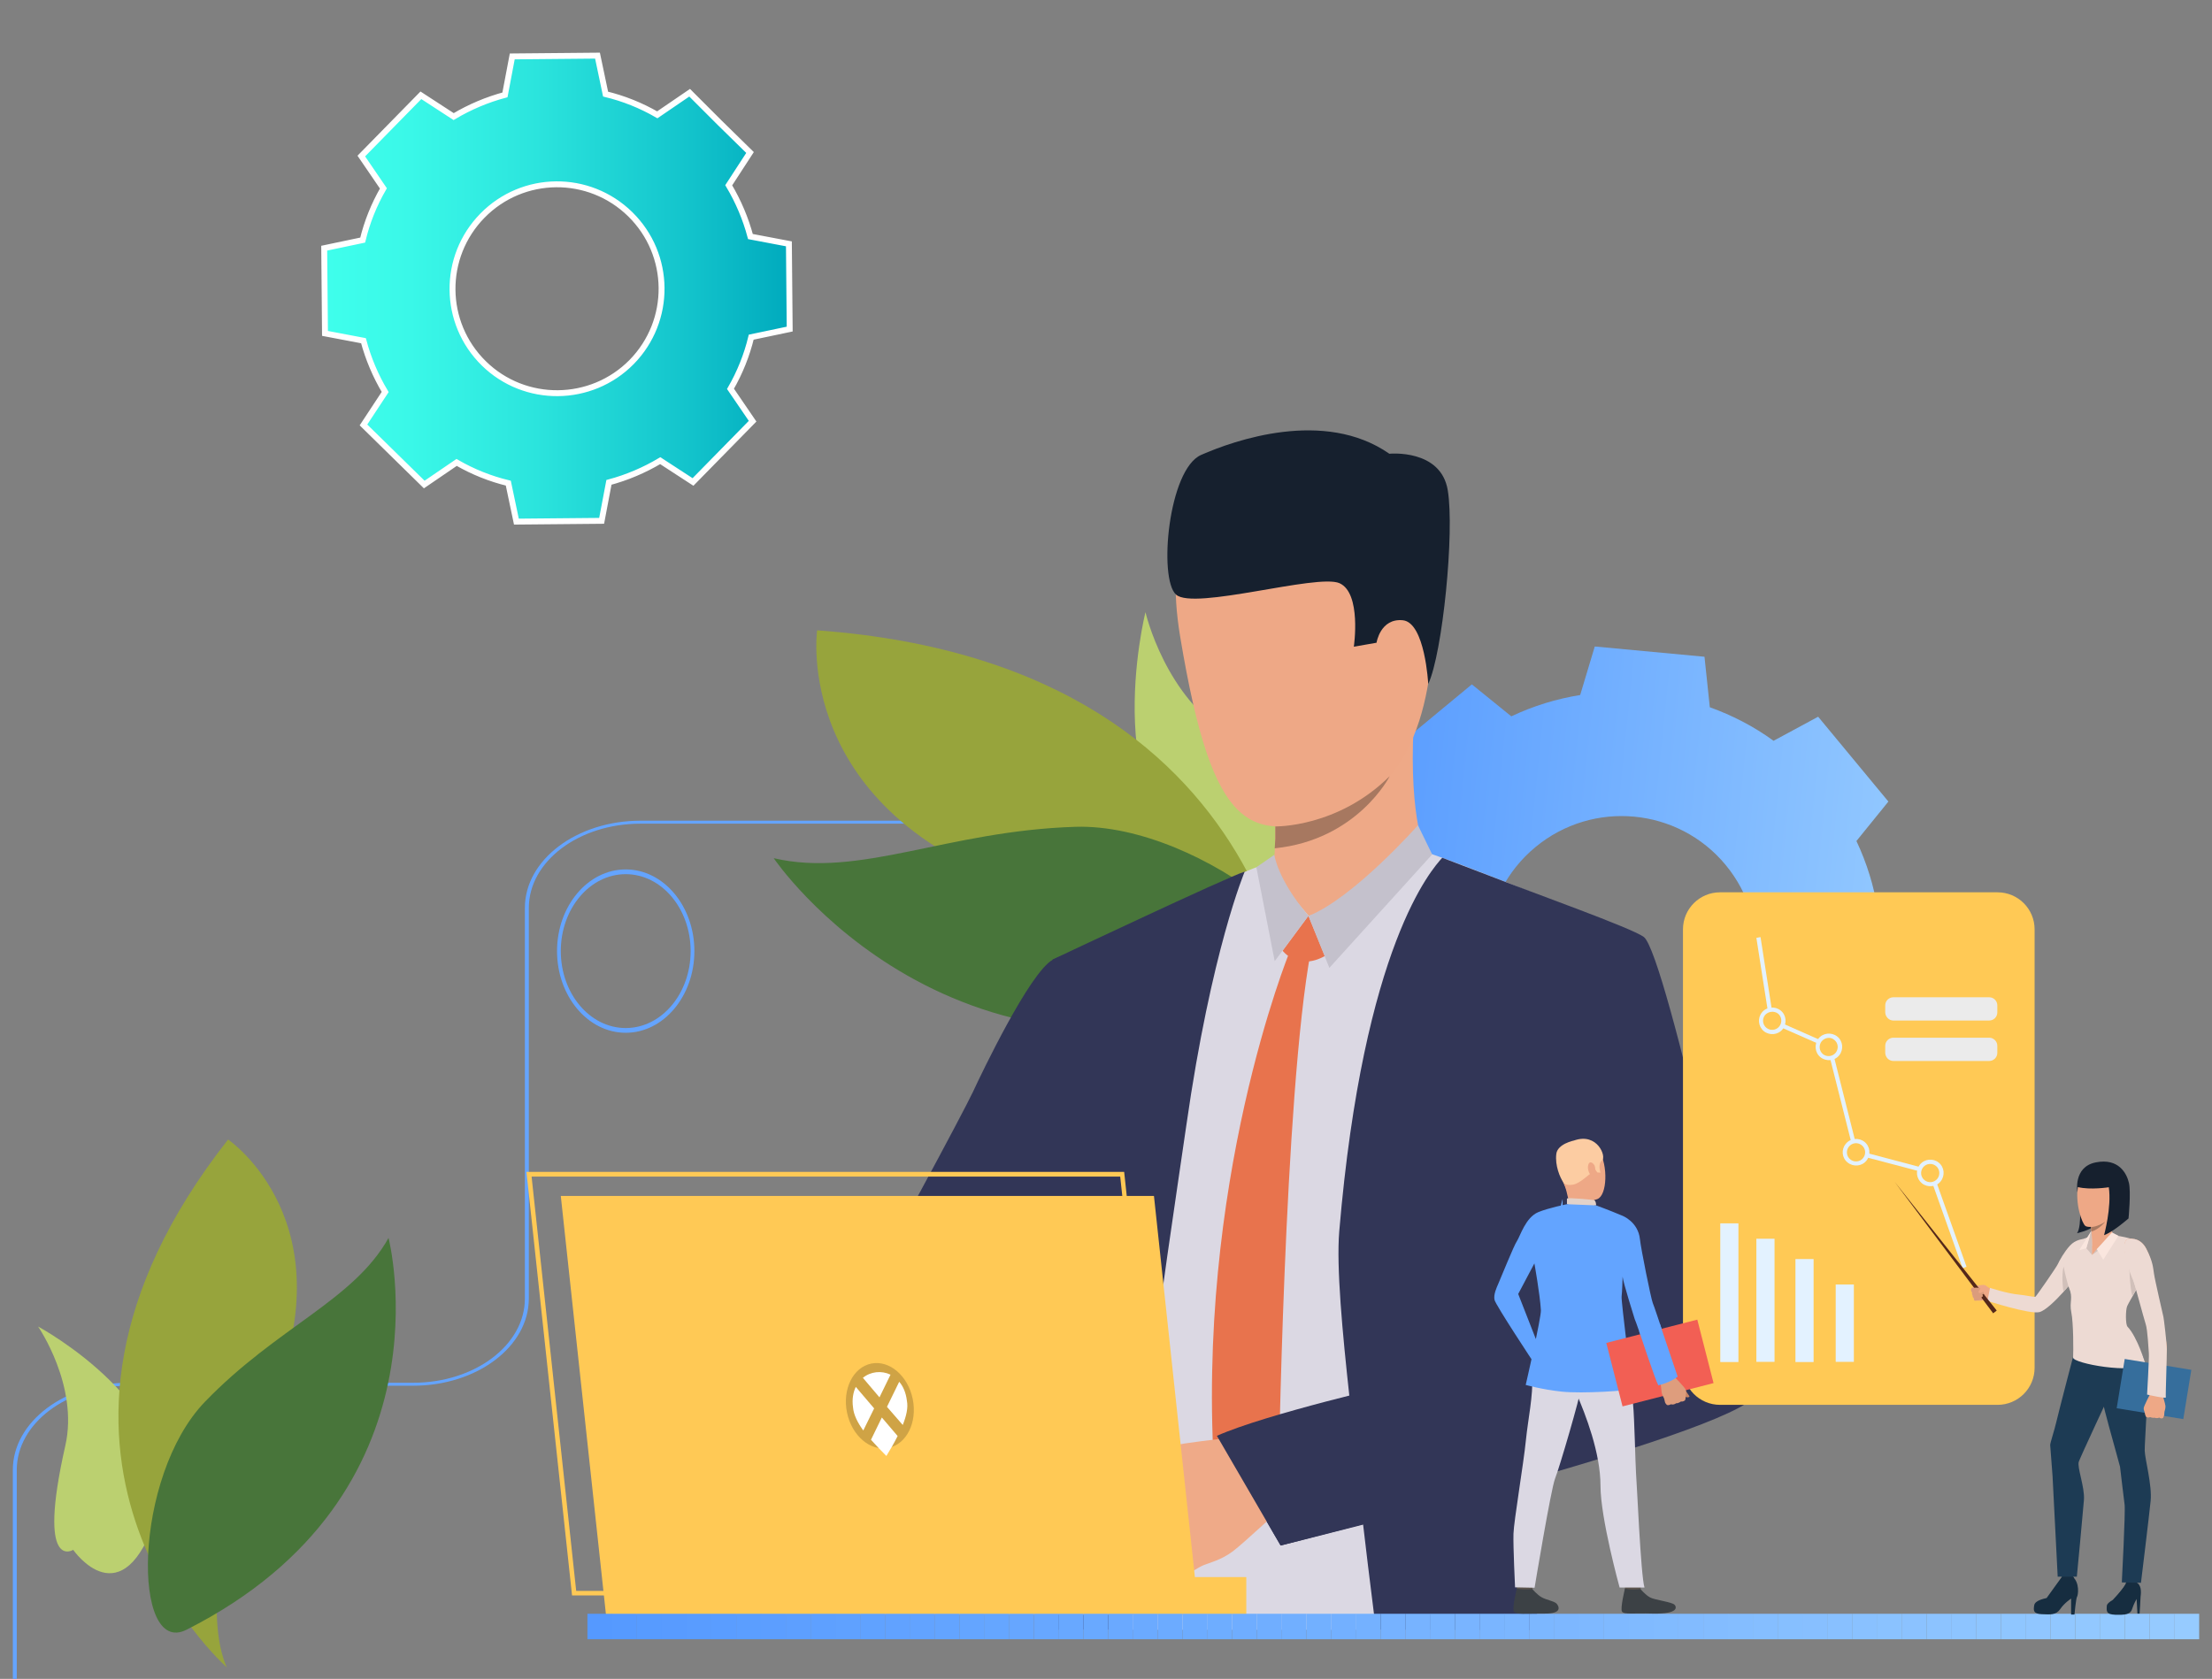 <?xml version="1.0" encoding="utf-8"?>
<!-- Generator: Adobe Illustrator 19.0.0, SVG Export Plug-In . SVG Version: 6.00 Build 0)  -->
<svg version="1.1" id="Layer_1" xmlns="http://www.w3.org/2000/svg" xmlns:xlink="http://www.w3.org/1999/xlink" x="0px" y="0px"
	 viewBox="0 0 1121 851" enable-background="new 0 0 1121 851" xml:space="preserve">
<rect x="0" y="0" width="1121" height="851" fill="#808080" stroke="none"/>
<g id="XMLID_234_">
	
		<linearGradient id="XMLID_248_" gradientUnits="userSpaceOnUse" x1="-95.701" y1="1141.005" x2="209.924" y2="1141.005" gradientTransform="matrix(-0.995 -0.102 -0.102 0.995 995.222 -647.131)">
		<stop  offset="0" style="stop-color:#96CBFF"/>
		<stop  offset="1" style="stop-color:#5599FF"/>
	</linearGradient>
	<path id="XMLID_525_" fill="url(#XMLID_248_)" d="M686.5,558l17.8,21.5l17.8,21.5l22.6-12.2c10,7.3,20.9,12.9,32.3,17l2.7,25.6
		l27.8,2.6l27.8,2.6l7.4-24.6c11.9-1.9,23.7-5.5,34.9-10.8l20,16.2l21.5-17.8l21.5-17.8l-12.2-22.6c7.3-10,12.9-20.9,17-32.3
		l25.6-2.7l2.6-27.8l2.6-27.8l-24.6-7.4c-1.9-11.9-5.5-23.7-10.8-34.9l16.2-20l-17.8-21.5l-17.8-21.5l-22.6,12.2
		c-10-7.3-20.9-12.9-32.3-17l-2.7-25.6l-27.8-2.6l-27.8-2.6l-7.4,24.6c-11.9,1.9-23.7,5.5-34.9,10.8l-20-16.2l-21.5,17.8l-21.5,17.8
		l12.2,22.6c-7.3,10-12.9,20.9-17,32.3l-25.6,2.7l-2.6,27.8l-2.6,27.8l24.6,7.4c1.9,11.9,5.5,23.7,10.8,34.9L686.5,558z
		 M769.1,525.8c-24.1-29.1-20.1-72.3,9-96.4c29.1-24.1,72.3-20.1,96.4,9c24.1,29.1,20.1,72.3-9,96.4
		C836.4,559,793.2,554.9,769.1,525.8z"/>
	<g id="XMLID_523_">
		<path id="XMLID_165_" fill="#64A4FF" d="M6.5,851h2V745.1c0-23.6,25.4-42.7,56.6-42.7h144.3c32.3,0,58.6-19.8,58.6-44.2v-198
			c0-23.6,25.4-42.7,56.6-42.7h368v-1.5h-368c-32.3,0-58.6,19.8-58.6,44.2v198c0,23.6-25.4,42.7-56.6,42.7H65.1
			c-32.3,0-58.6,19.8-58.6,44.2V851z"/>
	</g>
	<g id="XMLID_507_">
		<g id="XMLID_518_">
			<g id="XMLID_519_">
				<g id="XMLID_520_">
					<g id="XMLID_521_">
						<path id="XMLID_164_" fill="#BBD070" d="M580.5,310.3c0,0-26.5,105.4,37.1,134.2c63.5,28.8,51.4-23.9,51.4-23.9
							s26.1-7.2-44.9-47.4C590.6,354.2,580.5,310.3,580.5,310.3z"/>
					</g>
				</g>
			</g>
		</g>
		<g id="XMLID_513_">
			<g id="XMLID_514_">
				<g id="XMLID_515_">
					<g id="XMLID_516_">
						<path id="XMLID_163_" fill="#97A43C" d="M414.1,319.5c0,0-13,91.9,107.2,131.6c120.2,39.7,137.4,90.1,137.4,90.1
							S662.2,337.6,414.1,319.5z"/>
					</g>
				</g>
			</g>
		</g>
		<g id="XMLID_508_">
			<g id="XMLID_509_">
				<g id="XMLID_510_">
					<g id="XMLID_511_">
						<path id="XMLID_162_" fill="#48753A" d="M659.2,503.7c35.7-13.6-49.1-86.6-114.2-84.6c-65.1,2-109.3,26.1-152.9,15.9
							C392.1,435,483.6,570.7,659.2,503.7z"/>
					</g>
				</g>
			</g>
		</g>
	</g>
	<g id="XMLID_463_">
		<g id="XMLID_502_">
			<g id="XMLID_503_">
				<path id="XMLID_504_" fill="#DBD8E3" d="M543.4,686.3c3.2,13.8,2.6,46,2.6,46c0.9,30.5-2.5,61.8-3.4,79.3c0,0.5-0.1,1.1-0.1,1.6
					c-0.2,4.1-0.5,8.5-0.8,12.9h228.1c-0.1-4.2-0.2-8.5-0.2-12.9c-0.5-25.8-0.9-54.1-0.9-74.3c52.1-13.8,108.4-31.7,107.4-44.9
					c-1.1-13.5-41.7-212.6-53-220.7c-7.7-5.6-56.4-25-81.6-34.6c-11.7-4.4-20.5-7.5-22.4-7.6c-5.8-0.4-76.9,6.5-76.9,6.5
					s-10.2,3.5-20.6,8.3c-17.8,8.2-45.5,20.9-65.4,30.4c-6.4,3-14.5,7.2-21.1,10.7c0.8,24.2,2.2,50.1,4.3,77.8
					C539.4,564.7,543.1,625.2,543.4,686.3z M769.4,709.3c2.8-37.9,14.2-103,15.5-107.6c0,0,5.4,5.1,5.4,5.1c0,0,1.8,0.2,1.8,0.2
					c0-0.1,1.6,0.6,1.6,0.6s34.5,48.2,34.9,74.1C828.8,694.1,801.9,703,769.4,709.3z"/>
			</g>
		</g>
		<g id="XMLID_498_">
			<g id="XMLID_499_">
				<path id="XMLID_500_" fill="#323657" d="M533.3,826.1h29.9c0.7-4.2,1.4-8.5,2.2-12.9c5.1-28.5,11.7-60.8,15.3-92.4v0
					c6.6-58.7,15.6-116.1,20.5-150.3c12.7-88.9,29.6-128.7,29.6-128.7c-8.1,2.4-97.4,44.6-97.4,44.6c0.8,24.6,2,50.9,4.1,79.1
					c0,0,2,68.9,5.9,134.3c1.3,9.4,2,18.9,1.3,28.7c-1,12.8-2.4,26.7-4,41.3c0,0.2,0,0.4-0.1,0.6c-0.4,3.5-0.8,6.9-1.2,10.4
					c0,0.1,0,0.1,0,0.2c-1.3,10.6-2.7,21.4-4.2,32.2C534.6,817.5,534,821.8,533.3,826.1z"/>
			</g>
		</g>
		<g id="XMLID_492_">
			<g id="XMLID_493_">
				<path id="XMLID_494_" fill="#323657" d="M618.8,727.8c6.8,16,30.2,55.6,30.2,55.6s16.9-4.2,41.8-10.6
					c1.6,14.1,3.3,27.4,4.9,40.4c0.5,4.3,1.1,8.6,1.6,12.9l83.1,0.3c-0.2-5.6-1.6-8.3-2.6-12.6c-5.4-24.1-3.9-47.1-4.4-63.4
					c59.6-17,118-36.1,117.1-45.2c-1.3-13.5-46.1-222.2-57.5-230.3c-6.5-4.7-55.1-21.9-79-31.3c-4.4-1.7-19.2-7.3-23.1-8.8
					c-5.1,5.6-39.9,44.1-52.2,189.4c-1.5,18.1,1.6,51.1,5.2,84.1C647.7,717.9,617.6,725.1,618.8,727.8z M781.3,676
					c3.6-28.9,7.7-58.1,10.6-68.3c0,0,0.1,20.8-0.6,50.5C791.1,664.2,793.3,669.9,781.3,676z"/>
			</g>
		</g>
		<g id="XMLID_489_">
			<g id="XMLID_490_">
				<path id="XMLID_156_" fill="#EEA987" d="M722.9,433.3c0,0-9-17.1-6.5-65.6c0.7-13.4-70.6,31.9-70.6,31.9s0.2,4.6,0.4,10.9
					c0.1,2.6,0.1,5.5,0.1,8.4c0,0.8,0,1.6,0,2.4c0,1.3,0,2.6,0,4c0,1.6-0.1,3.2-0.2,4.8c-0.1,1.7-0.2,3.4-0.4,4.9
					c-0.3,2.9-2,8.1-2.6,9.5C639.8,452,696.2,452.4,722.9,433.3z"/>
			</g>
		</g>
		<g id="XMLID_487_">
			<path id="XMLID_155_" fill="#E8734D" d="M663.1,464.2L650,481.9c0,0,7.7,10.3,21.4,2.7L663.1,464.2z"/>
		</g>
		<g id="XMLID_485_">
			<path id="XMLID_154_" fill="#E8734D" d="M653.5,482.6c0,0-48.1,117.6-37.9,266.9l15.2,27.6l17.1-23.5c0,0,2.8-198.3,16.4-271.5
				L653.5,482.6z"/>
		</g>
		<g id="XMLID_483_">
			<path id="XMLID_153_" fill="#EEA987" d="M649.1,447.7l14.1,16.5c0,0,22.6-4.4,29.2-16.2C699,436.2,649.1,447.7,649.1,447.7z"/>
		</g>
		<g id="XMLID_481_">
			<path id="XMLID_152_" fill="#C4C1CC" d="M645.8,433.3c0,0,1.6,12.5,17.3,30.9l-17.1,23l-9.3-47.6L645.8,433.3z"/>
		</g>
		<g id="XMLID_479_">
			<path id="XMLID_151_" fill="#C4C1CC" d="M718.6,418.3c0,0-32.6,36.9-55.5,46l10.6,26.3l52.1-57.5L718.6,418.3z"/>
		</g>
		<g id="XMLID_476_">
			<g id="XMLID_477_">
				<path id="XMLID_150_" fill="#323657" d="M383,752.3c0,0,43.3-42,71.8-49c13.1-3.2,30.4-21.4,46.9-42.7
					c5.4-7,10.7-14.4,15.8-21.7c0,0,0,0,0,0c20.2-29.1,36-57.1,36-57.1s59.6-69.9,11.8-101c0,0-20.5-0.4-31.8,5.7
					c-11.6,6.3-36.2,57.8-40.4,66.9c-4.2,9.1-49.5,93.8-52.5,95.7c-3,1.9-8.1,8.9-26.2,18.6c-22.2,12-57.1,46.9-57.1,46.9L383,752.3
					z"/>
			</g>
		</g>
		<g id="XMLID_474_">
			<path id="XMLID_149_" fill="#EFAA88" d="M591,801c0,0,6.1-0.2,8.6-1.6c0,0,4.5-2.9,7.9-4.8c1.1-0.6,2-1.1,2.6-1.3
				c2.7-1.1,8.9-2.6,14.6-6.9c5.7-4.3,24.3-21.7,24.3-21.7l-12-18.5l-5.5-18.3c0,0-43.3,4.3-49.1,7.7c-0.6,0.3-1.1,0.7-1.6,1.1
				c-4.6,3.4-6.6,7.8-8.8,9.9c-0.8,0.8-8.4,8.8-7.9,12.1c0.6,4.5,2.8,7.5,5.6,8.8c0,0,1.5,8.8,6.1,12.8c0,0,1.1,8.2,8.2,11.5
				C584,791.8,586.1,800,591,801z"/>
		</g>
		<g id="XMLID_472_">
			<path id="XMLID_148_" fill="#EEA886" d="M659.9,242.6c0,0-78.3-18.9-61.8,80.2c16.5,99.1,35.3,107.2,83,87.4
				c47.7-19.8,44.4-83.2,47.2-114.2C731.2,265,685,244,659.9,242.6z"/>
		</g>
		<g id="XMLID_470_">
			<path id="XMLID_147_" fill="#EEA886" d="M701.1,311.2c1.2-8.7,18.4-11.6,19.6,1.4c1.2,13.1-8.4,35.9-14.9,33.6
				C699.3,343.8,699.5,323.2,701.1,311.2z"/>
		</g>
		<g id="XMLID_468_">
			<path id="XMLID_146_" fill="#16202E" d="M723.8,346.7c0,0-1.6-31.2-12.9-32.3c-11.4-1.1-13.3,11.4-13.3,11.4l-11.5,2
				c0,0,4-27.2-7.3-32.2c-11.3-4.9-73.8,13.9-82.8,5.8c-9-8.1-3.9-63.5,12.7-70.8c16.6-7.3,62.4-23.6,95.4-0.6
				c0,0,26.1-2.6,29.6,18.5C737.2,269.5,731.1,331.2,723.8,346.7z"/>
		</g>
		<g id="XMLID_466_">
			<path id="XMLID_145_" fill="#323657" d="M616.7,727.8l32.3,55.6c0,0,85.6-22.1,105.6-27.7l-45.7-54.4
				C708.9,701.3,641.6,716.7,616.7,727.8z"/>
		</g>
		<g id="XMLID_464_">
			<path id="XMLID_144_" fill="#A77860" d="M646,430L646,430c42-4.3,58.3-36.6,58.3-36.6c-26.4,26.2-58,25.5-58,25.5
				c0,0.8,0,1.6,0,2.4c0,1.3,0,2.6,0,4C646.2,426.9,646.1,428.5,646,430z"/>
		</g>
	</g>
	<g id="XMLID_461_">
		<path id="XMLID_143_" fill="#EEA886" d="M555.9,682.2c-48.7,50.1-113,113.2-113,113.2l-25.1-47.7c0,0,57.1-66.9,95.8-111.6
			C525.5,641.8,547.3,655.7,555.9,682.2z"/>
	</g>
	<g id="XMLID_458_">
		<g id="XMLID_459_">
			<path id="XMLID_142_" fill="#EEA886" d="M586,749.5c0,0-13.1,6.3-16.5,9.1c-3.4,2.8-17.3,13.2-20.6,15.6
				c-3.4,2.4,5.1,9.4,29.9-1.3C603.4,762.2,586,749.5,586,749.5z"/>
		</g>
	</g>
	<g id="XMLID_456_">
		<polygon id="XMLID_141_" fill="#FFC955" points="584.8,606.2 607.6,818.5 307.1,818.5 284.2,606.2 		"/>
	</g>
	<g id="XMLID_452_">
		<path id="XMLID_453_" fill="#FFC955" d="M266.8,594h302.9l23.1,214.7H289.9L266.8,594z M567.7,596.4H269.4l22.6,210h298.2
			L567.7,596.4z"/>
	</g>
	<g id="XMLID_450_">
		<rect id="XMLID_138_" x="581.4" y="799.4" fill="#FFC955" width="50.2" height="19.1"/>
	</g>
	<g id="XMLID_380_">
		<g id="XMLID_381_">
			<defs>
				<rect id="XMLID_70_" x="297.7" y="818" width="816.8" height="12.9"/>
			</defs>
			<clipPath id="XMLID_250_">
				<use xlink:href="#XMLID_70_"  overflow="visible"/>
			</clipPath>
			<path id="XMLID_137_" clip-path="url(#XMLID_250_)" fill="#96CBFF" d="M1114.5,818V831V818z"/>
			<rect id="XMLID_136_" x="1101.9" y="818" clip-path="url(#XMLID_250_)" fill="#96CBFF" width="12.6" height="12.9"/>
			<rect id="XMLID_135_" x="1089.4" y="818" clip-path="url(#XMLID_250_)" fill="#95CAFF" width="12.6" height="12.9"/>
			<rect id="XMLID_134_" x="1076.8" y="818" clip-path="url(#XMLID_250_)" fill="#94C9FF" width="12.6" height="12.9"/>
			<rect id="XMLID_133_" x="1064.2" y="818" clip-path="url(#XMLID_250_)" fill="#93C9FF" width="12.6" height="12.9"/>
			<rect id="XMLID_132_" x="1051.7" y="818" clip-path="url(#XMLID_250_)" fill="#92C8FF" width="12.6" height="12.9"/>
			<rect id="XMLID_131_" x="1039.1" y="818" clip-path="url(#XMLID_250_)" fill="#91C7FF" width="12.6" height="12.9"/>
			<rect id="XMLID_130_" x="1026.5" y="818" clip-path="url(#XMLID_250_)" fill="#90C6FF" width="12.6" height="12.9"/>
			<rect id="XMLID_129_" x="1014" y="818" clip-path="url(#XMLID_250_)" fill="#8FC6FF" width="12.6" height="12.9"/>
			<rect id="XMLID_128_" x="1001.4" y="818" clip-path="url(#XMLID_250_)" fill="#8EC5FF" width="12.6" height="12.9"/>
			<rect id="XMLID_127_" x="988.8" y="818" clip-path="url(#XMLID_250_)" fill="#8DC4FF" width="12.6" height="12.9"/>
			<rect id="XMLID_126_" x="976.3" y="818" clip-path="url(#XMLID_250_)" fill="#8CC3FF" width="12.6" height="12.9"/>
			<rect id="XMLID_125_" x="963.7" y="818" clip-path="url(#XMLID_250_)" fill="#8BC2FF" width="12.6" height="12.9"/>
			<rect id="XMLID_124_" x="951.1" y="818" clip-path="url(#XMLID_250_)" fill="#8AC2FF" width="12.6" height="12.9"/>
			<rect id="XMLID_123_" x="938.6" y="818" clip-path="url(#XMLID_250_)" fill="#89C1FF" width="12.6" height="12.9"/>
			<rect id="XMLID_122_" x="926" y="818" clip-path="url(#XMLID_250_)" fill="#88C0FF" width="12.6" height="12.9"/>
			<rect id="XMLID_121_" x="913.4" y="818" clip-path="url(#XMLID_250_)" fill="#87BFFF" width="12.6" height="12.9"/>
			<rect id="XMLID_120_" x="900.9" y="818" clip-path="url(#XMLID_250_)" fill="#86BFFF" width="12.6" height="12.9"/>
			<rect id="XMLID_119_" x="888.3" y="818" clip-path="url(#XMLID_250_)" fill="#85BEFF" width="12.6" height="12.9"/>
			<rect id="XMLID_118_" x="875.7" y="818" clip-path="url(#XMLID_250_)" fill="#84BDFF" width="12.6" height="12.9"/>
			<rect id="XMLID_117_" x="863.2" y="818" clip-path="url(#XMLID_250_)" fill="#83BCFF" width="12.6" height="12.9"/>
			<rect id="XMLID_116_" x="850.6" y="818" clip-path="url(#XMLID_250_)" fill="#82BBFF" width="12.6" height="12.9"/>
			<rect id="XMLID_115_" x="838" y="818" clip-path="url(#XMLID_250_)" fill="#81BBFF" width="12.6" height="12.9"/>
			<rect id="XMLID_114_" x="825.5" y="818" clip-path="url(#XMLID_250_)" fill="#80BAFF" width="12.6" height="12.9"/>
			<rect id="XMLID_113_" x="812.9" y="818" clip-path="url(#XMLID_250_)" fill="#7FB9FF" width="12.6" height="12.9"/>
			<rect id="XMLID_112_" x="800.3" y="818" clip-path="url(#XMLID_250_)" fill="#7EB8FF" width="12.6" height="12.9"/>
			<rect id="XMLID_111_" x="787.8" y="818" clip-path="url(#XMLID_250_)" fill="#7DB7FF" width="12.6" height="12.9"/>
			<rect id="XMLID_110_" x="775.2" y="818" clip-path="url(#XMLID_250_)" fill="#7CB7FF" width="12.6" height="12.9"/>
			<rect id="XMLID_109_" x="762.6" y="818" clip-path="url(#XMLID_250_)" fill="#7BB6FF" width="12.6" height="12.9"/>
			<rect id="XMLID_108_" x="750.1" y="818" clip-path="url(#XMLID_250_)" fill="#7AB5FF" width="12.6" height="12.9"/>
			<rect id="XMLID_107_" x="737.5" y="818" clip-path="url(#XMLID_250_)" fill="#79B4FF" width="12.6" height="12.9"/>
			<rect id="XMLID_106_" x="724.9" y="818" clip-path="url(#XMLID_250_)" fill="#78B4FF" width="12.6" height="12.9"/>
			<rect id="XMLID_105_" x="712.4" y="818" clip-path="url(#XMLID_250_)" fill="#77B3FF" width="12.6" height="12.9"/>
			<rect id="XMLID_104_" x="699.8" y="818" clip-path="url(#XMLID_250_)" fill="#76B2FF" width="12.6" height="12.9"/>
			<rect id="XMLID_103_" x="687.2" y="818" clip-path="url(#XMLID_250_)" fill="#74B1FF" width="12.6" height="12.9"/>
			<rect id="XMLID_102_" x="674.7" y="818" clip-path="url(#XMLID_250_)" fill="#73B0FF" width="12.6" height="12.9"/>
			<rect id="XMLID_101_" x="662.1" y="818" clip-path="url(#XMLID_250_)" fill="#72B0FF" width="12.6" height="12.9"/>
			<rect id="XMLID_100_" x="649.5" y="818" clip-path="url(#XMLID_250_)" fill="#71AFFF" width="12.6" height="12.9"/>
			<rect id="XMLID_99_" x="637" y="818" clip-path="url(#XMLID_250_)" fill="#70AEFF" width="12.6" height="12.9"/>
			<rect id="XMLID_98_" x="624.4" y="818" clip-path="url(#XMLID_250_)" fill="#6FADFF" width="12.6" height="12.9"/>
			<rect id="XMLID_97_" x="611.8" y="818" clip-path="url(#XMLID_250_)" fill="#6EADFF" width="12.6" height="12.9"/>
			<rect id="XMLID_96_" x="599.3" y="818" clip-path="url(#XMLID_250_)" fill="#6DACFF" width="12.6" height="12.9"/>
			<rect id="XMLID_95_" x="586.7" y="818" clip-path="url(#XMLID_250_)" fill="#6CABFF" width="12.6" height="12.9"/>
			<rect id="XMLID_94_" x="574.1" y="818" clip-path="url(#XMLID_250_)" fill="#6BAAFF" width="12.6" height="12.9"/>
			<rect id="XMLID_93_" x="561.6" y="818" clip-path="url(#XMLID_250_)" fill="#6AA9FF" width="12.6" height="12.9"/>
			<rect id="XMLID_92_" x="549" y="818" clip-path="url(#XMLID_250_)" fill="#69A9FF" width="12.6" height="12.9"/>
			<rect id="XMLID_91_" x="536.4" y="818" clip-path="url(#XMLID_250_)" fill="#68A8FF" width="12.6" height="12.9"/>
			<rect id="XMLID_90_" x="523.9" y="818" clip-path="url(#XMLID_250_)" fill="#67A7FF" width="12.6" height="12.9"/>
			<rect id="XMLID_89_" x="511.3" y="818" clip-path="url(#XMLID_250_)" fill="#66A6FF" width="12.6" height="12.9"/>
			<rect id="XMLID_88_" x="498.7" y="818" clip-path="url(#XMLID_250_)" fill="#65A6FF" width="12.6" height="12.9"/>
			<rect id="XMLID_87_" x="486.2" y="818" clip-path="url(#XMLID_250_)" fill="#64A5FF" width="12.6" height="12.9"/>
			<rect id="XMLID_86_" x="473.6" y="818" clip-path="url(#XMLID_250_)" fill="#63A4FF" width="12.6" height="12.9"/>
			<rect id="XMLID_85_" x="461" y="818" clip-path="url(#XMLID_250_)" fill="#62A3FF" width="12.6" height="12.9"/>
			<rect id="XMLID_84_" x="448.5" y="818" clip-path="url(#XMLID_250_)" fill="#61A2FF" width="12.6" height="12.9"/>
			<rect id="XMLID_83_" x="435.9" y="818" clip-path="url(#XMLID_250_)" fill="#60A2FF" width="12.6" height="12.9"/>
			<rect id="XMLID_82_" x="423.3" y="818" clip-path="url(#XMLID_250_)" fill="#5FA1FF" width="12.6" height="12.9"/>
			<rect id="XMLID_81_" x="410.8" y="818" clip-path="url(#XMLID_250_)" fill="#5EA0FF" width="12.6" height="12.9"/>
			<rect id="XMLID_80_" x="398.2" y="818" clip-path="url(#XMLID_250_)" fill="#5D9FFF" width="12.6" height="12.9"/>
			<rect id="XMLID_79_" x="385.6" y="818" clip-path="url(#XMLID_250_)" fill="#5C9EFF" width="12.6" height="12.9"/>
			<rect id="XMLID_78_" x="373.1" y="818" clip-path="url(#XMLID_250_)" fill="#5B9EFF" width="12.6" height="12.9"/>
			<rect id="XMLID_77_" x="360.5" y="818" clip-path="url(#XMLID_250_)" fill="#5A9DFF" width="12.6" height="12.9"/>
			<rect id="XMLID_76_" x="347.9" y="818" clip-path="url(#XMLID_250_)" fill="#599CFF" width="12.6" height="12.9"/>
			<rect id="XMLID_75_" x="335.4" y="818" clip-path="url(#XMLID_250_)" fill="#589BFF" width="12.6" height="12.9"/>
			<rect id="XMLID_74_" x="322.8" y="818" clip-path="url(#XMLID_250_)" fill="#579BFF" width="12.6" height="12.9"/>
			<rect id="XMLID_73_" x="310.2" y="818" clip-path="url(#XMLID_250_)" fill="#569AFF" width="12.6" height="12.9"/>
			<rect id="XMLID_72_" x="297.7" y="818" clip-path="url(#XMLID_250_)" fill="#5599FF" width="12.6" height="12.9"/>
			<path id="XMLID_71_" clip-path="url(#XMLID_250_)" fill="#5599FF" d="M297.7,831V818V831z"/>
		</g>
	</g>
	<g id="XMLID_378_">
		
			<ellipse id="XMLID_69_" transform="matrix(0.98 -0.2 0.2 0.98 -133.546 103.67)" fill="#CFA345" cx="445.9" cy="712.3" rx="17" ry="21.8"/>
	</g>
	<g id="XMLID_168_">
		<g id="XMLID_376_">
			<path id="XMLID_1_" fill="#FFC955" d="M871.7,712.1h140.6c10.4,0,18.8-8.4,18.8-18.8V471.1c0-10.4-8.4-18.8-18.8-18.8H871.7
				c-10.4,0-18.8,8.4-18.8,18.8v222.1C852.9,703.7,861.3,712.1,871.7,712.1z"/>
		</g>
		<g id="XMLID_309_">
			<g id="XMLID_371_">
				<g id="XMLID_372_">
					<g id="XMLID_373_">
						<g id="XMLID_374_">
							<rect id="XMLID_68_" x="871.8" y="620.1" fill="#E3F2FF" width="9.2" height="70.3"/>
						</g>
					</g>
				</g>
			</g>
			<g id="XMLID_366_">
				<g id="XMLID_367_">
					<g id="XMLID_368_">
						<g id="XMLID_369_">
							<rect id="XMLID_67_" x="890.1" y="627.9" fill="#E3F2FF" width="9.2" height="62.4"/>
						</g>
					</g>
				</g>
			</g>
			<g id="XMLID_361_">
				<g id="XMLID_362_">
					<g id="XMLID_363_">
						<g id="XMLID_364_">
							<rect id="XMLID_66_" x="909.9" y="638.2" fill="#E3F2FF" width="9.2" height="52.2"/>
						</g>
					</g>
				</g>
			</g>
			<g id="XMLID_356_">
				<g id="XMLID_357_">
					<g id="XMLID_358_">
						<g id="XMLID_359_">
							<rect id="XMLID_65_" x="930.3" y="651.1" fill="#E3F2FF" width="9.2" height="39.2"/>
						</g>
					</g>
				</g>
			</g>
			<g id="XMLID_352_">
				<g id="XMLID_353_">
					<g id="XMLID_354_">
						<polygon id="XMLID_64_" fill="#E3F2FF" points="994.6,642.8 996.6,642.1 979.2,593.2 941.4,583.2 927.9,529.6 898.7,516.7 
							892.2,475 890.1,475.4 896.8,518.2 926.1,531.1 939.7,585 977.6,595 						"/>
					</g>
				</g>
			</g>
			<g id="XMLID_349_">
				<g id="XMLID_350_">
					<path id="XMLID_63_" fill="#FFC955" d="M936.2,580.5c-2,2.4-1.6,6,0.8,8c2.4,2,6,1.6,8-0.8c2-2.4,1.6-6-0.8-8
						C941.7,577.7,938.2,578.1,936.2,580.5z"/>
				</g>
			</g>
			<g id="XMLID_344_">
				<g id="XMLID_345_">
					<path id="XMLID_346_" fill="#E3F2FF" d="M935.4,579.8c2.3-2.9,6.6-3.3,9.5-1c2.9,2.3,3.3,6.6,1,9.5c-2.3,2.9-6.6,3.3-9.5,1
						C933.4,587,933,582.7,935.4,579.8z M937,581.2c-1.6,2-1.3,4.9,0.7,6.5c2,1.6,4.9,1.3,6.5-0.7c1.6-2,1.3-4.9-0.7-6.5
						C941.5,578.9,938.6,579.2,937,581.2z"/>
				</g>
			</g>
			<g id="XMLID_341_">
				<g id="XMLID_342_">
					<circle id="XMLID_60_" fill="#FFC955" cx="926.8" cy="530.7" r="5.7"/>
				</g>
			</g>
			<g id="XMLID_336_">
				<g id="XMLID_337_">
					<path id="XMLID_338_" fill="#E3F2FF" d="M921.6,526.4c2.3-2.9,6.6-3.3,9.5-1c2.9,2.3,3.3,6.6,1,9.5c-2.3,2.9-6.6,3.3-9.5,1
						C919.7,533.6,919.3,529.3,921.6,526.4z M923.2,527.8c-1.6,2-1.3,4.9,0.6,6.5c2,1.6,4.9,1.3,6.5-0.7c1.6-2,1.3-4.9-0.7-6.5
						C927.8,525.5,924.9,525.8,923.2,527.8z"/>
				</g>
			</g>
			<g id="XMLID_333_">
				<g id="XMLID_334_">
					<circle id="XMLID_57_" fill="#FFC955" cx="898.1" cy="517.5" r="5.7"/>
				</g>
			</g>
			<g id="XMLID_328_">
				<g id="XMLID_329_">
					<path id="XMLID_330_" fill="#E3F2FF" d="M892.9,513.2c2.3-2.9,6.6-3.3,9.5-1c2.9,2.3,3.3,6.6,1,9.5c-2.3,2.9-6.6,3.3-9.5,1
						C891,520.3,890.6,516.1,892.9,513.2z M894.5,514.5c-1.6,2-1.3,4.9,0.7,6.5c2,1.6,4.9,1.3,6.5-0.7c1.6-2,1.3-4.9-0.6-6.5
						C899.1,512.3,896.2,512.6,894.5,514.5z"/>
				</g>
			</g>
			<g id="XMLID_325_">
				<g id="XMLID_326_">
					<circle id="XMLID_54_" fill="#FFC955" cx="978.2" cy="594.6" r="5.7"/>
				</g>
			</g>
			<g id="XMLID_320_">
				<g id="XMLID_321_">
					<path id="XMLID_322_" fill="#E3F2FF" d="M973,590.3c2.3-2.9,6.6-3.3,9.5-1c2.9,2.3,3.3,6.6,1,9.5c-2.3,2.9-6.6,3.3-9.5,1
						C971.1,597.4,970.6,593.2,973,590.3z M974.6,591.7c-1.6,2-1.3,4.9,0.7,6.5c2,1.6,4.9,1.3,6.5-0.7c1.6-2,1.3-4.9-0.7-6.5
						C979.1,589.4,976.2,589.7,974.6,591.7z"/>
				</g>
			</g>
			<g id="XMLID_315_">
				<g id="XMLID_316_">
					<g id="XMLID_317_">
						<g id="XMLID_318_">
							<path id="XMLID_51_" fill="#EBEBEB" d="M959.5,537.8h48.6c2.2,0,4.1-1.8,4.1-4.1v-3.6c0-2.2-1.8-4.1-4.1-4.1h-48.6
								c-2.2,0-4.1,1.8-4.1,4.1v3.6C955.5,536,957.3,537.8,959.5,537.8z"/>
						</g>
					</g>
				</g>
			</g>
			<g id="XMLID_310_">
				<g id="XMLID_311_">
					<g id="XMLID_312_">
						<g id="XMLID_313_">
							<path id="XMLID_50_" fill="#EBEBEB" d="M959.5,517.3h48.6c2.2,0,4.1-1.8,4.1-4.1v-3.6c0-2.2-1.8-4.1-4.1-4.1h-48.6
								c-2.2,0-4.1,1.8-4.1,4.1v3.6C955.5,515.4,957.3,517.3,959.5,517.3z"/>
						</g>
					</g>
				</g>
			</g>
		</g>
	</g>
	<g id="XMLID_222_">
		<g id="XMLID_307_">
			<path id="XMLID_49_" fill="#16202E" d="M1053.8,606.8c0,0,1.5,14.6-1.2,18.3c0,0,7.2-1.6,8.8-4
				C1063,618.6,1053.8,606.8,1053.8,606.8z"/>
		</g>
		<g id="XMLID_304_">
			<g id="XMLID_305_">
				<path id="XMLID_48_" fill="#EEA886" d="M1009.1,653.5c0,0-2.6-1.7-3-2c-0.4-0.3-1.7-0.2-3.3,0c-1.5,0.2-3.5,1.1-3.6,1.3
					c-0.1,0.2-0.4,0.4-0.3,1.1c0.1,0.7,0.5,1.2,0.5,1.2s-0.3,0.9,0.3,1.5c0,0-0.2,0.8,0.6,1.4c0,0-0.2,0.8,0.4,1.2
					c0,0,1.3,0,1.8,0.1c0.5,0.1,3.3-0.1,5.9-0.8C1008.6,658.5,1011.5,657.8,1009.1,653.5z"/>
			</g>
		</g>
		<g id="XMLID_301_">
			<g id="XMLID_302_">
				<path id="XMLID_47_" fill="#CF8C6C" d="M1004.7,654.7c0,0,0.8,1.4,1.2,1.6c0.4,0.3-2,2.9-2,2.9S1003.1,655.7,1004.7,654.7z"/>
			</g>
		</g>
		<g id="XMLID_298_">
			<g id="XMLID_299_">
				<path id="XMLID_46_" fill="#EEA886" d="M1010.6,653.8c0,0-1.6-0.2-2.6-0.6c-1-0.5,0.2,5.1,0.2,5.1s2.4-1.7,4-1.7
					C1013.8,656.4,1010.6,653.8,1010.6,653.8z"/>
			</g>
		</g>
		<g id="XMLID_295_">
			<g id="XMLID_296_">
				<path id="XMLID_45_" fill="#162D40" d="M1078.3,801.6c0,0-5.1,7.5-6.9,9c0,0-3.6,1.8-3.7,3.3c-0.2,2.8-0.4,4.4,4.3,4.6
					c4.7,0.1,7.6,0,8.5-2.9c0.9-2.8,2.3-5.1,2.3-5.1l0.4,7.4h1.1c0,0,0.5-7.4,0.5-8.5c0.1-1.1,0.8-5.1-1.5-6.9
					C1081.2,800.9,1078.3,801.6,1078.3,801.6z"/>
			</g>
		</g>
		<g id="XMLID_292_">
			<g id="XMLID_293_">
				<path id="XMLID_44_" fill="#162D40" d="M1070.7,811c0,0,2.5,0.7,5.5,0c3-0.8,5.9-8,6.8-8.6l0.8-2.9h-5.9c0,0,0,2.2-1,4
					C1076,805.4,1070.7,811,1070.7,811z"/>
			</g>
		</g>
		<g id="XMLID_289_">
			<g id="XMLID_290_">
				<path id="XMLID_43_" fill="#162D40" d="M1045.2,798.8c0,0-0.8,1.8-2.2,3.7c-1.1,1.4-4.4,7.1-5.8,7.5c-1.4,0.4-5.9,1.2-6.3,3.7
					c-0.4,2.5-0.6,4.3,3.8,4.5c4.4,0.2,7.3,0.5,9.4-2.6c2.1-3.1,5.5-5.3,5.5-5.3v8.1h1.7c0,0,0.8-8.4,1.3-9
					c0.5-0.6,1.6-7.1-2.4-10.4C1046,795.5,1045.2,798.8,1045.2,798.8z"/>
			</g>
		</g>
		<g id="XMLID_286_">
			<g id="XMLID_287_">
				<path id="XMLID_42_" fill="#162D40" d="M1037.2,810c0,0,4,1,5.5,0c1.5-1,6.7-9.7,8.4-10.2c0,0-1.7-3.4-5.8-0.9
					C1045.2,798.8,1038.3,808.5,1037.2,810z"/>
			</g>
		</g>
		<g id="XMLID_283_">
			<g id="XMLID_284_">
				<path id="XMLID_41_" fill="#1D3B54" d="M1080.6,677.6c0,0,5.6,7.3,7.1,15.9c1.5,8.6-0.9,37.5-0.8,41.8c0.1,4.3,3.8,17.5,3,25.5
					c-0.8,8-4.9,41.5-4.9,41.5l-9.7-0.2c0,0,1.9-36.1,1.4-39.5c-0.5-3.4-2.1-17.7-2.3-19.1c-0.2-1.4-11-38-11-44.2
					C1063.3,693.1,1067.1,667.5,1080.6,677.6z"/>
			</g>
		</g>
		<g id="XMLID_280_">
			<g id="XMLID_281_">
				<path id="XMLID_40_" fill="#1D3B54" d="M1052.5,680.5c0,0-9.2,35-10.3,39.9c-1.1,4.8-3.3,11.2-3.2,12.1
					c0.1,0.9,1.2,15.8,1.2,15.8l2.6,50.9h9.7c0,0,3.1-32.4,3.6-38.9c0.5-6.5-3.6-16.6-2.6-19.4c1-2.8,15.9-34.7,15.9-34.7
					S1080.8,670.3,1052.5,680.5z"/>
			</g>
		</g>
		<g id="XMLID_277_">
			<g id="XMLID_278_">
				<path id="XMLID_39_" fill="#EDDAD3" d="M1055.4,628.1c0,0-3.7,0.3-6.4,3.3c-2.8,3-5.4,7.7-6.1,9.3c-0.7,1.6-10.9,16.3-11.4,16.6
					c-0.5,0.3-5-0.8-8.5-1.1c-5.8-0.5-14.5-3.4-14.5-3.4l-1.3,6.6c0,0,21.4,6.9,26.3,5.7c6-1.5,19.9-19.3,19.9-19.3
					S1063.7,633.5,1055.4,628.1z"/>
			</g>
		</g>
		<g id="XMLID_274_">
			<g id="XMLID_275_">
				<path id="XMLID_38_" fill="#EDDAD3" d="M1061.8,625.5c0,0-4.8,2.2-6.4,2.6c-1.7,0.3-8.1,8.6-9.2,11.7c-1.1,3,0,7.6,2.3,12.9
					c2.3,5.3,0.1,7.1,1.2,12.5c1.1,5.3,1.1,19.9,0.9,22.9c-0.2,3,30.6,8.6,36.7,3.2c0,0-4.2-13.7-9.1-18.8c-1.1-1.1-1-8.5-0.2-10.4
					c0.7-1.8,8.9-15.6,8.9-15.6s0.6-14-3-16.8c-3.1-2.4-11.6-3.3-13.1-3.8C1069.3,625.3,1064.9,625,1061.8,625.5z"/>
			</g>
		</g>
		<g id="XMLID_271_">
			<g id="XMLID_272_">
				<path id="XMLID_37_" fill="#D1C0BA" d="M1060.2,636.1l-2.9-3.4l2.5-8.9C1059.9,623.8,1060.7,628.8,1060.2,636.1z"/>
			</g>
		</g>
		<g id="XMLID_268_">
			<g id="XMLID_269_">
				<path id="XMLID_36_" fill="#EEA886" d="M1078.3,628.1c0,0,6-1.7,9.4,4.9c3.4,6.6,2.6,10.2,3.4,13.1c0.8,3,4,22.8,4.2,23.7
					c0.2,0.9,3.2,11,2.8,14.1c-0.4,3.1-3.2,26.6-3.1,27.4c0.1,0.8-5.5-0.8-5.5-0.8s0.2-24,0-26c-0.2-2-0.4-12.4-1.9-15
					c-1.5-2.7-5.1-19-5.9-20.7C1081,647.1,1073.3,630.2,1078.3,628.1z"/>
			</g>
		</g>
		<g id="XMLID_265_">
			<g id="XMLID_266_">
				<path id="XMLID_35_" fill="#EEA886" d="M1059.5,620c0,0,0.9,8.7,0.8,11.6c0,0,4.9,4.9,10.6-5.8c0,0-2.4-4.4-0.6-10.4
					C1072,609.3,1059.5,620,1059.5,620z"/>
			</g>
		</g>
		<g id="XMLID_262_">
			<g id="XMLID_263_">
				<polygon id="XMLID_34_" fill="#EEA886" points="1060.2,631.6 1060.2,636.1 1065.5,631.4 				"/>
			</g>
		</g>
		<g id="XMLID_259_">
			<g id="XMLID_260_">
				<polygon id="XMLID_33_" fill="#D1C0BA" points="1060.2,636.1 1062.6,633.2 1070.5,625.2 1073.5,626.6 				"/>
			</g>
		</g>
		<g id="XMLID_256_">
			<g id="XMLID_257_">
				<polygon id="XMLID_32_" fill="#FAE6DE" points="1057.3,632.7 1053.7,633.7 1059.9,623.8 				"/>
			</g>
		</g>
		<g id="XMLID_253_">
			<g id="XMLID_254_">
				<polygon id="XMLID_31_" fill="#FAE6DE" points="1062.6,633.2 1065.9,638.5 1073.6,626.4 1070.3,624.7 				"/>
			</g>
		</g>
		<g id="XMLID_251_">
			<path id="XMLID_30_" fill="#D1C0BA" d="M1045.7,654.7c0,0-1.2-7.9,0.1-12.7c0,0,0.7,3.9,2.4,9.9L1045.7,654.7z"/>
		</g>
		<g id="XMLID_249_">
			<path id="XMLID_29_" fill="#D1C0BA" d="M1082.6,653.6c0,0-3.3-10.9-3.5-11.5c0,0,0.2,10,1.5,14.9
				C1080.6,657.1,1081.8,655,1082.6,653.6z"/>
		</g>
		<g id="XMLID_247_">
			<polygon id="XMLID_28_" fill="#54281A" points="960.2,599.1 1011.9,664.3 1010.1,665.7 			"/>
		</g>
		<g id="XMLID_244_">
			<g id="XMLID_245_">
				<path id="XMLID_27_" fill="#DB9C7C" d="M999.6,652.8c0,0,3.9-0.4,4,0.3c0.1,0.6-0.2,0.9-0.2,0.9l1.7,0.6c0,0,0.9,1-0.5,1.7
					c0,0,0.9,0.8-0.5,1.3c0,0,0.4,0.8-0.2,1.2c-0.6,0.3-3.1,0.5-3.1,0.5s-0.5-0.2-0.4-1.2c0,0-0.8-0.5-0.6-1.4c0,0-0.6-0.5-0.3-1.5
					c0,0-1.2-1.2-0.3-2.3C999.2,652.8,999.4,652.8,999.6,652.8z"/>
			</g>
		</g>
		<g id="XMLID_241_">
			<g id="XMLID_242_">
				<path id="XMLID_26_" fill="#EEA886" d="M1006,651.5c0,0-2.3,1.4-3.1,2.8c-0.2,0.3-0.3,0.6-0.1,0.9c0.2,0.3,0.9,0.4,1.9-0.2
					c1-0.6,2.6-0.9,2.6-0.9S1008,653.3,1006,651.5z"/>
			</g>
		</g>
		<g id="XMLID_239_">
			<path id="XMLID_25_" fill="#EEA886" d="M1063.5,590.3c0,0-8.7-0.2-10.4,10.1c-1.6,10.4,2.1,19.5,3.6,20.9
				c1.5,1.5,10.2,0.4,12.3-5c2.1-5.4,5.1-9.3,4.6-13.9C1073.1,597.8,1074.2,590.2,1063.5,590.3z"/>
		</g>
		<g id="XMLID_237_">
			<path id="XMLID_24_" fill="#16202E" d="M1052.8,604.4c0,0-2.3-12.9,9.3-15.2c11.6-2.3,15.7,5.6,16.8,10.4c1.1,4.7-0.2,18-0.2,18
				s-7.7,6.8-12.4,8.5c0,0,3.9-14.2,2.4-24.3c0,0-9.4,1.5-15.7-0.1C1053,601.7,1052.8,603.8,1052.8,604.4z"/>
		</g>
		<g id="XMLID_235_">
			<path id="XMLID_23_" fill="#A77860" d="M1059.7,622c0,0,3,0,7.2-2.7c0,0-2.9,3.7-7,5C1059.9,624.2,1059.7,622.4,1059.7,622z"/>
		</g>
		<g id="XMLID_233_">
			
				<rect id="XMLID_22_" x="1074.7" y="691.2" transform="matrix(-0.987 -0.161 0.161 -0.987 2055.898 1574.565)" fill="#366E9C" width="34.2" height="25.3"/>
		</g>
		<g id="XMLID_226_">
			<g id="XMLID_227_">
				<g id="XMLID_228_">
					<g id="XMLID_229_">
						<g id="XMLID_230_">
							<g id="XMLID_231_">
								<path id="XMLID_21_" fill="#EEA886" d="M1096.2,718.7c0,0,0.5-0.9,0.6-1.4c0,0,0-0.9,0.1-1.5c0-0.2,0-0.4,0.1-0.5
									c0.1-0.5,0.5-1.5,0.4-2.7c-0.1-1.2-1.7-6.3-1.7-6.3l-3,0.1l-2.8-0.3c0,0-3.4,6.5-3.5,7.6c0,0.1,0,0.2,0,0.3
									c0,1,0.5,1.6,0.5,2.1c0,0.2,0.4,2,0.9,2.2c0.7,0.3,1.3,0.3,1.8,0c0,0,1.4,0.6,2.3,0.3c0,0,1.2,0.6,2.4-0.1
									C1094.3,718.8,1095.6,719.3,1096.2,718.7z"/>
							</g>
						</g>
					</g>
				</g>
			</g>
		</g>
		<g id="XMLID_223_">
			<g id="XMLID_224_">
				<path id="XMLID_20_" fill="#EDDAD3" d="M1078.3,628.1c0,0,6-1.7,9.4,4.9c3.4,6.6,3.4,9.4,3.9,12.6c0.4,3,4.6,21.1,4.8,22
					c0.2,0.9,1.6,12.2,1.7,16.3c0.1,3.1-0.7,23.6-0.5,24.4c0.1,0.8-9.5-1.4-9.5-1.4s1.1-18.9,0.9-20.9c-0.2-2-0.6-11.8-1.6-14.8
					c-1.1-3.4-5.6-20.6-6.4-22.3C1080.2,647.3,1073.3,630.2,1078.3,628.1z"/>
			</g>
		</g>
	</g>
	<g id="XMLID_173_">
		<g id="XMLID_219_">
			<g id="XMLID_220_">
				<path id="XMLID_19_" fill="#5C544D" d="M768.8,805.8l-0.6-5.8c0,0,8.2-0.1,9.1,0.6c0,0-0.7,4.9-0.8,5.6
					C776.5,806.9,768.8,805.8,768.8,805.8z"/>
			</g>
		</g>
		<g id="XMLID_216_">
			<g id="XMLID_217_">
				<path id="XMLID_18_" fill="#3C4145" d="M782.7,817.9c-9.7-0.1-14.4,0.6-15.5-1c-1-1.6,1.5-11.7,1.5-11.7s2.3,0.8,7.9,0.3
					c0,0,2.4,2.9,4.8,4.2c2.3,1.3,6,1.8,7.4,3.1C789.8,813.9,792.4,818,782.7,817.9z"/>
			</g>
		</g>
		<g id="XMLID_213_">
			<g id="XMLID_214_">
				<path id="XMLID_17_" fill="#5C544D" d="M823.6,805.8L823,800c0,0,8.2-0.1,9.1,0.6c0,0-0.7,4.9-0.8,5.6
					C831.3,806.9,823.6,805.8,823.6,805.8z"/>
			</g>
		</g>
		<g id="XMLID_210_">
			<g id="XMLID_211_">
				<path id="XMLID_16_" fill="#3C4145" d="M837.5,817.9c-9.7-0.3-14.4,0.6-15.5-1c-1-1.6,1.5-11.7,1.5-11.7s2.2,0.9,7.9,0.3
					c0,0,2.4,2.9,4.8,4.2c2.3,1.3,11,2.3,12.4,3.7C849.6,814.4,851.2,818.2,837.5,817.9z"/>
			</g>
		</g>
		<g id="XMLID_207_">
			<g id="XMLID_208_">
				<path id="XMLID_15_" fill="#DBD8E3" d="M780,674.8c0,0-4.1,12.1-3.5,22.5c0.5,10.4-2.1,21.8-3.2,32.7
					c-1.2,12.1-6.1,40.9-6.3,47.4c-0.2,6.5,0.8,27.2,0.8,27.2l9.9,0.2c0,0,8.3-50.2,10.4-55.4c2.1-5.1,12.8-41.7,13.1-45.8
					C801.6,699.6,780,674.8,780,674.8z"/>
			</g>
		</g>
		<g id="XMLID_204_">
			<g id="XMLID_205_">
				<path id="XMLID_14_" fill="#DBD8E3" d="M821.5,676.9c0,0,5.4,28.6,6.1,34.9c0.7,6.4,1.2,30.9,1.5,34.8c0.4,4,2.4,52.2,4.3,58.1
					h-12.6c0,0-9.7-35-9.7-51.6c0-16.6-7.5-36-12.3-47c-4.8-10.9-15.9-11.2-18.8-31.5C780,674.8,817.5,670.5,821.5,676.9z"/>
			</g>
		</g>
		<g id="XMLID_201_">
			<g id="XMLID_202_">
				<path id="XMLID_13_" fill="#EEA886" d="M795.9,579.3c0,0,9.9-3.7,14.5,3.9c4.6,7.6,4.1,22.7-0.9,24.6c-5,1.9-12.5,0.9-15.1-3.8
					c-2.6-4.7-4.9-11.6-4.8-16.1C789.8,583.2,793.3,580.6,795.9,579.3z"/>
			</g>
		</g>
		<g id="XMLID_198_">
			<g id="XMLID_199_">
				<path id="XMLID_12_" fill="#EEA886" d="M807.9,607.3c0,0-0.4,2.6,0.3,3.9c0.7,1.3-12.5,1.3-12.5,1.3s-1.1-7-3.1-12.9
					C790.5,593.7,807.9,607.3,807.9,607.3z"/>
			</g>
		</g>
		<g id="XMLID_195_">
			<g id="XMLID_196_">
				<path id="XMLID_11_" fill="#FCCCA2" d="M792.5,599.6c0,0,0.9,1.5,4.6,0.9c3.7-0.6,8.2-5.5,9.8-6.1c1.5-0.5,1.6-1.5,1.6-1.5
					l1,1.4l1.6,0.1c0,0-1.5-4.4,0.8-6.2c2.3-1.8-2.3-14.3-14.2-10.1c0,0-8.5,1.7-9,6.9C788,590.6,790.5,597,792.5,599.6z"/>
			</g>
		</g>
		<g id="XMLID_192_">
			<g id="XMLID_193_">
				<path id="XMLID_10_" fill="#E2D2CA" d="M808.9,611c0,0,0-2.5-1.2-2.7c-1.1-0.2-12.3-1.3-13.6-0.8v2.9
					C794.1,610.4,796.7,612,808.9,611z"/>
			</g>
		</g>
		<g id="XMLID_189_">
			<g id="XMLID_190_">
				<path id="XMLID_9_" fill="#EEA886" d="M808.2,591.1c-0.2-0.9-2.4-3.4-3.3-0.7c-0.8,2.7,1.3,6.3,2.5,5.9
					C808.6,596.1,808.8,593.3,808.2,591.1z"/>
			</g>
		</g>
		<g id="XMLID_186_">
			<g id="XMLID_187_">
				<path id="XMLID_8_" fill="#63A4FF" d="M808.9,611c0,0,6.1,2.2,13.2,5.2c0,0,8.1,3,9,12c0.5,4.8,5.6,30.1,6.5,32.3
					c1,2.1,12.2,36.6,12.6,37.3c0.4,0.7-9.2,4.7-9.8,4.4c-0.6-0.3-10.9-31.4-12-33.7c0,0-5.9-18.7-6.1-21.4c0,0-0.2,7.9-0.5,10.1
					c-0.3,2.2,5.3,45.4,5.1,46.6c-0.2,1.2-25.4,2.7-35.5,1.6c-10.1-1.1-18.2-3.4-18.2-3.4s7.9-34.1,7.7-37.9
					c-0.5-8.2-3.3-23.7-3.3-23.7l-8.2,15.5L780,683l-2.4,8.2c0,0-19.6-29.6-20.2-32.3c-0.6-2.7,1-6.1,2-8.4c1-2.2,7.8-19.2,9.4-21.5
					c1.6-2.4,4.3-11.9,10.8-14.6c5.4-2.2,14.5-4,14.5-4L808.9,611z"/>
			</g>
		</g>
		<g id="XMLID_183_">
			<g id="XMLID_184_">
				
					<rect id="XMLID_7_" x="817.5" y="674.9" transform="matrix(-0.969 0.248 -0.248 -0.969 1827.93 1152.313)" fill="#F25F54" width="47.6" height="33.2"/>
			</g>
		</g>
		<g id="XMLID_180_">
			<g id="XMLID_181_">
				<path id="XMLID_6_" fill="#C98462" d="M854.3,704.9c0,0,1.3,2.1,1.8,2.7c0.5,0.6-1.2,1-1.9,0.4
					C853.5,707.4,854.3,704.9,854.3,704.9z"/>
			</g>
		</g>
		<g id="XMLID_177_">
			<g id="XMLID_178_">
				<path id="XMLID_5_" fill="#DE9D7D" d="M844.7,712.1c0,0-0.8-0.8-0.9-1.3c0,0-0.2-1-0.4-1.7c-0.1-0.2-0.1-0.4-0.2-0.5
					c-0.2-0.5-0.9-1.5-1.1-2.8c-0.2-1.3-0.8-7.2-0.8-7.2l3.6-0.9l2.9-0.6c0,0,6.2,6.2,6.5,7.4c0,0.1,0.1,0.2,0.1,0.3
					c0.2,1-0.1,1.9-0.1,2.5c0,0.2,0,2.3-0.5,2.6c-0.7,0.5-1.3,0.6-1.9,0.5c0,0-1.3,1-2.5,0.9c0,0-1.2,1-2.6,0.5
					C846.8,711.8,845.5,712.6,844.7,712.1z"/>
			</g>
		</g>
		<g id="XMLID_174_">
			<g id="XMLID_175_">
				<path id="XMLID_4_" fill="#63A4FF" d="M830.7,674.8c0,0,8.2,24.8,9.7,27.4c0,0,6-1.3,9.8-4.4l-9-26.7L830.7,674.8z"/>
			</g>
		</g>
	</g>
	<g id="XMLID_169_">
		<path id="XMLID_170_" fill="#64A4FF" d="M282.3,482.1c0-22.8,15.6-41.4,34.8-41.4c19.2,0,34.8,18.6,34.8,41.4
			c0,22.8-15.6,41.4-34.8,41.4C297.9,523.5,282.3,504.9,282.3,482.1z M284.2,482.1c0,21.5,14.7,39,32.9,39s32.9-17.5,32.9-39
			c0-21.5-14.7-39-32.9-39S284.2,460.6,284.2,482.1z"/>
	</g>
	<g id="XMLID_172_">
		<g id="XMLID_206_">
			<g id="XMLID_209_">
				<g id="XMLID_212_">
					<g id="XMLID_215_">
						<path id="XMLID_218_" fill="#BBD070" d="M19.3,672.4c0,0,77.6,41.7,60.2,95.5c-17.4,53.8-42.4,17.7-42.4,17.7
							s-18.6,11.7-4-52.8C40,702.4,19.3,672.4,19.3,672.4z"/>
					</g>
				</g>
			</g>
		</g>
		<g id="XMLID_191_">
			<g id="XMLID_194_">
				<g id="XMLID_197_">
					<g id="XMLID_200_">
						<path id="XMLID_203_" fill="#97A43C" d="M115.6,577.6c0,0,62.2,42.3,20.4,136.1c-41.8,93.8-21,131.5-21,131.5
							S-9.1,736.3,115.6,577.6z"/>
					</g>
				</g>
			</g>
		</g>
		<g id="XMLID_176_">
			<g id="XMLID_179_">
				<g id="XMLID_182_">
					<g id="XMLID_185_">
						<path id="XMLID_188_" fill="#48753A" d="M94.5,826.1c-27.6,14-27.3-77.6,9.4-115.6c36.7-38,75.3-51.3,93-83
							C196.9,627.5,230.5,757.4,94.5,826.1z"/>
					</g>
				</g>
			</g>
		</g>
	</g>
	
		<linearGradient id="XMLID_252_" gradientUnits="userSpaceOnUse" x1="720.555" y1="146.357" x2="956.899" y2="146.357" gradientTransform="matrix(-1 0 0 1 1121 0)">
		<stop  offset="0" style="stop-color:#00AABD"/>
		<stop  offset="0.222" style="stop-color:#13C4CC"/>
		<stop  offset="0.544" style="stop-color:#2BE4DD"/>
		<stop  offset="0.815" style="stop-color:#3AF8E8"/>
		<stop  offset="1" style="stop-color:#3FFFEC"/>
	</linearGradient>
	<path id="XMLID_221_" fill="url(#XMLID_252_)" stroke="#FFFFFF" stroke-width="2.992" stroke-miterlimit="10" d="M184.2,215.4
		l15.4,15.1l15.4,15.1l16.4-11.2c8.3,4.8,17.1,8.3,26.2,10.5l4.1,19.5l21.6-0.2l21.6-0.2l3.7-19.5c9-2.4,17.8-6.1,26-11l16.6,10.8
		l15.1-15.4l15.1-15.4l-11.2-16.4c4.8-8.3,8.3-17.1,10.5-26.2l19.5-4.1l-0.2-21.6l-0.2-21.6l-19.5-3.7c-2.4-9-6.1-17.8-11-26
		l10.8-16.6l-15.4-15.1L349.5,47l-16.4,11.2c-8.3-4.8-17.1-8.3-26.2-10.5l-4.1-19.5l-21.6,0.2l-21.6,0.2l-3.7,19.5
		c-9,2.4-17.8,6.1-26,11l-16.6-10.8l-15.1,15.4l-15.1,15.4l11.2,16.4c-4.8,8.3-8.3,17.1-10.5,26.2l-19.5,4.1l0.2,21.6l0.2,21.6
		l19.5,3.7c2.4,9,6.1,17.8,11,26L184.2,215.4z M245.2,184.2c-20.9-20.5-21.2-54-0.7-74.9c20.5-20.9,54-21.2,74.9-0.7
		c20.9,20.5,21.2,54,0.7,74.9C299.6,204.3,266,204.6,245.2,184.2z"/>
	<g id="XMLID_171_">
		<path id="XMLID_246_" fill-rule="evenodd" clip-rule="evenodd" fill="#FFFFFF" d="M451.3,696.8c-4.6-2.2-10.1-1.6-14,1.6l8.4,9.9
			L451.3,696.8z"/>
		<path id="XMLID_243_" fill-rule="evenodd" clip-rule="evenodd" fill="#FFFFFF" d="M457.5,722.3c1.8-4.5,2.8-8.7,2.1-12.3
			c-0.5-4.1-1.9-7.3-3.9-9.6l-6.2,12.7L457.5,722.3z"/>
		<path id="XMLID_240_" fill-rule="evenodd" clip-rule="evenodd" fill="#FFFFFF" d="M441.4,729.8c2.5,2.8,5.2,5.6,7.8,8.2
			c2-3.2,4-6.7,5.7-10.1l-8-9.4L441.4,729.8z"/>
		<path id="XMLID_238_" fill-rule="evenodd" clip-rule="evenodd" fill="#FFFFFF" d="M432.3,713.4c0.3,3.7,2.3,7.7,5.2,11.7l5.5-11.2
			l-9.3-10.9C432.4,705.7,431.7,709.2,432.3,713.4z"/>
	</g>
</g>
</svg>
